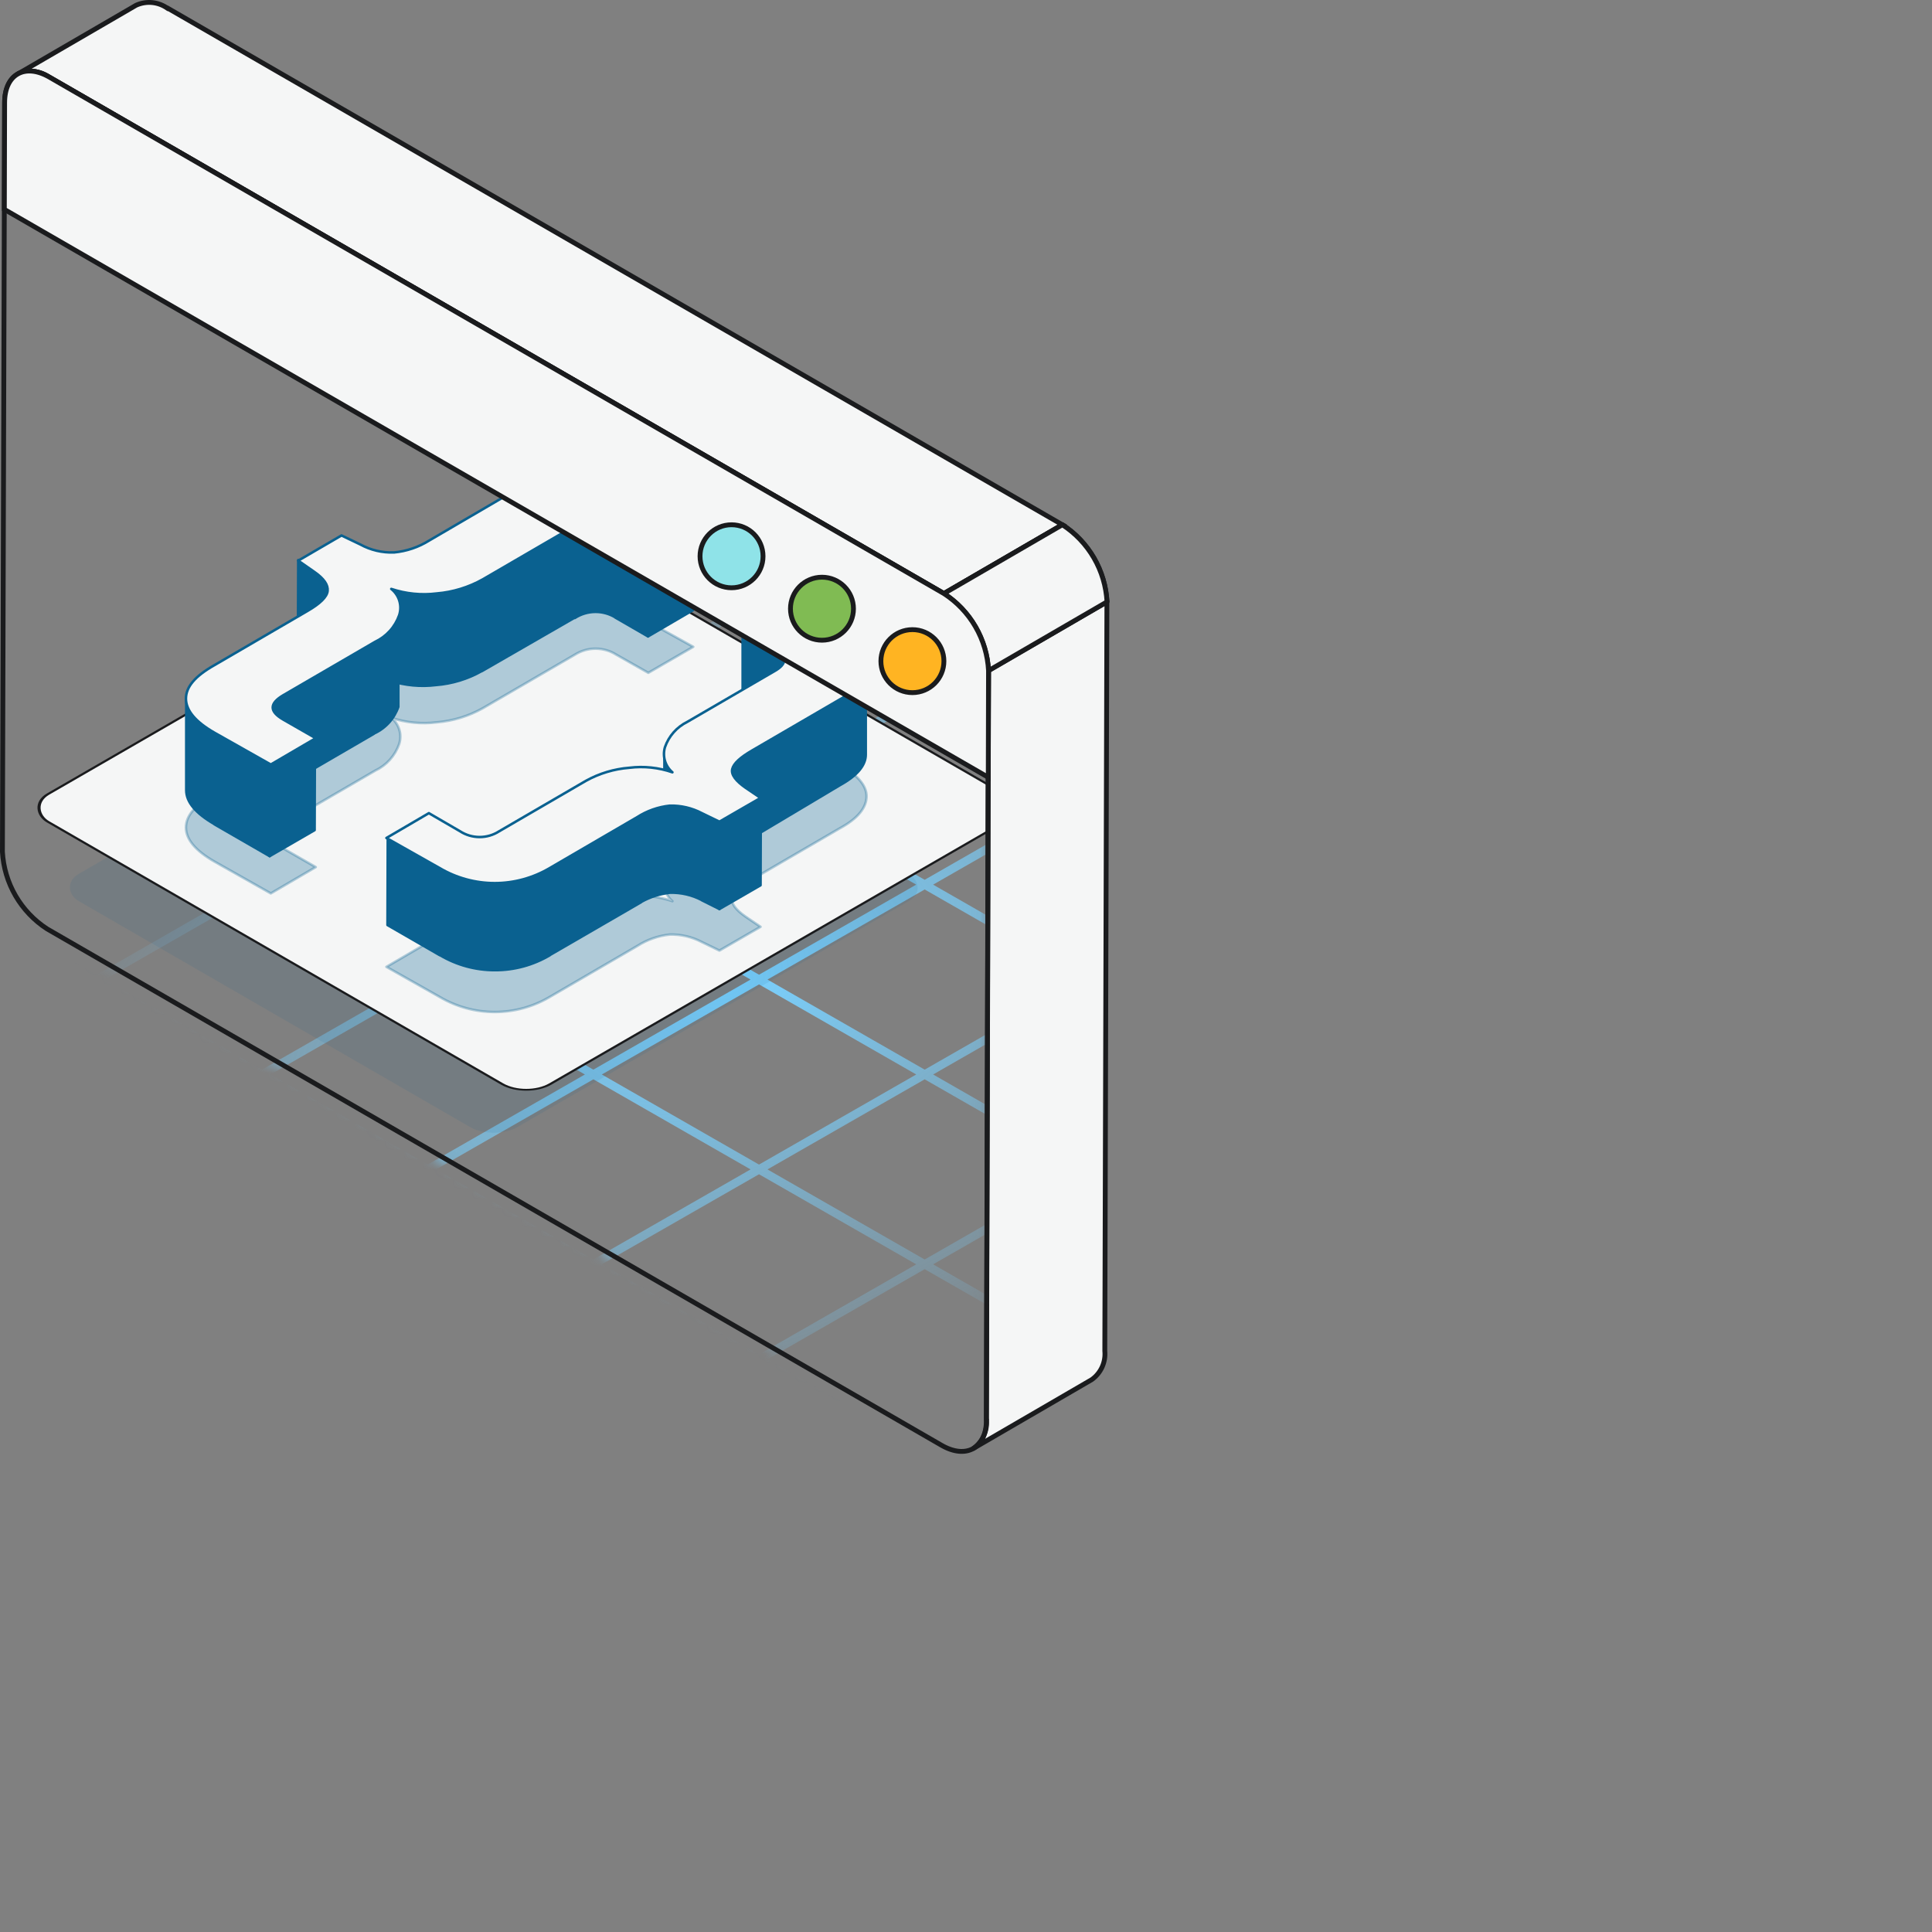 <?xml version="1.0" encoding="UTF-8" standalone="no"?>
<svg
   width="400"
   height="400"
   viewBox="0 0 400 400"
   fill="none"
   version="1.1"
   id="svg17919"
   sodipodi:docname="key-value.svg"
   inkscape:version="1.2.2 (732a01da63, 2022-12-09)"
   inkscape:export-filename="key-value.png"
   inkscape:export-xdpi="400.40472"
   inkscape:export-ydpi="400.40472"
   xmlns:inkscape="http://www.inkscape.org/namespaces/inkscape"
   xmlns:sodipodi="http://sodipodi.sourceforge.net/DTD/sodipodi-0.dtd"
   xmlns="http://www.w3.org/2000/svg"
   xmlns:svg="http://www.w3.org/2000/svg">
  <rect x="0" y="0" width="400" height="400" fill="#808080" stroke="none"/>
  <defs
     id="defs17923">
    <radialGradient
       id="paint1_radial_915_19824"
       cx="0"
       cy="0"
       r="1"
       gradientUnits="userSpaceOnUse"
       gradientTransform="matrix(-18.461,-42.993,74.472,-31.977,263.829,237.318)">
      <stop
         stop-color="#7AD1FF"
         id="stop19120" />
      <stop
         offset="1"
         stop-color="#7AD1FF"
         stop-opacity="0"
         id="stop19122" />
    </radialGradient>
    <clipPath
       clipPathUnits="userSpaceOnUse"
       id="clipPath43292">
      <g
         id="g43298"
         transform="translate(42.959,56.033)">
        <g
           id="g43296"
           transform="translate(-42.959,-56.033)">
          <rect
             width="452"
             height="304"
             fill="#ffffff"
             id="rect43294"
             x="0"
             y="0" />
        </g>
      </g>
    </clipPath>
    <mask
       maskUnits="userSpaceOnUse"
       id="mask42704">
      <g
         id="g42708"
         transform="translate(42.959,56.033)">
        <path
           d="m 240.713,141.967 c 1.847,1.197 3.383,2.815 4.484,4.721 1.101,1.905 1.734,4.044 1.849,6.242 l -0.194,70.994 c 0,4.033 -2.868,5.661 -6.378,3.63 l -95.28,-55.012 c -1.85,-1.195 -3.39,-2.812 -4.494,-4.718 -1.103,-1.905 -1.739,-4.046 -1.854,-6.246 l 0.209,-71.008 c 0,-4.033 2.853,-5.646 6.378,-3.615 z"
           fill="#ffffff"
           stroke="#000000"
           stroke-linejoin="round"
           id="path42706" />
      </g>
    </mask>
  </defs>
  <sodipodi:namedview
     id="namedview17921"
     pagecolor="#ffffff"
     bordercolor="#000000"
     borderopacity="0.25"
     inkscape:showpageshadow="2"
     inkscape:pageopacity="0.0"
     inkscape:pagecheckerboard="0"
     inkscape:deskcolor="#d1d1d1"
     showgrid="false"
     inkscape:zoom="2.015"
     inkscape:cx="177.17122"
     inkscape:cy="160.29777"
     inkscape:window-width="1920"
     inkscape:window-height="1009"
     inkscape:window-x="1912"
     inkscape:window-y="-8"
     inkscape:window-maximized="1"
     inkscape:current-layer="svg17919" />
  <mask
     id="mask0_4671_4283"
     style="mask-type:alpha"
     maskUnits="userSpaceOnUse"
     x="107"
     y="63"
     width="206"
     height="288">
    <path
       d="M117.575 172.388C114.883 174.128 112.641 176.481 111.035 179.256C109.428 182.03 108.503 185.146 108.335 188.348L108.77 343.461C108.77 349.331 112.944 351.679 118.076 348.722L303.259 241.813C305.947 240.068 308.185 237.713 309.791 234.94C311.397 232.167 312.325 229.054 312.5 225.854L312.043 70.762C312.043 64.892 307.869 62.522 302.759 65.479L117.575 172.388Z"
       fill="#F5F7FA"
       stroke="black"
       id="path17870" />
  </mask>
  <g
     id="g117862">
    <path
       fill-rule="evenodd"
       clip-rule="evenodd"
       d="m 402.683,237.378 16.104,9.297 -16.104,9.297 -16.104,-9.297 z m 0,-1 -16.108,-9.3 16.537,-9.547 -0.866,-0.5 -16.537,9.547 -16.105,-9.297 16.538,-9.547 -0.867,-0.5 -16.537,9.547 -16.105,-9.297 16.538,-9.547 -0.866,-0.5 -16.538,9.547 -16.104,-9.297 16.538,-9.547 -0.866,-0.5 -16.538,9.547 -16.104,-9.297 16.537,-9.547 -0.866,-0.5 -16.537,9.547 -16.105,-9.297 16.538,-9.547 -0.866,-0.5 -16.538,9.547 -16.108,-9.299 16.537,-9.548 -0.866,-0.5 -16.537,9.548 -16.104,-9.297 16.537,-9.547 -0.866,-0.5 -16.537,9.547 -16.538,-9.547 -0.866,0.5 16.538,9.547 -16.105,9.297 -16.537,-9.547 -0.866,0.5 16.537,9.547 -16.108,9.299 -16.538,-9.547 -0.866,0.5 16.538,9.547 -16.104,9.297 -16.538,-9.547 -0.866,0.5 16.538,9.547 -16.105,9.297 -16.537,-9.547 -0.866,0.5 16.537,9.547 -16.104,9.297 -16.538,-9.547 -0.866,0.5 16.537,9.547 -16.104,9.297 -16.537,-9.547 -0.866,0.5 16.537,9.547 -16.104,9.297 -16.538,-9.547 -0.866,0.5 16.538,9.547 -16.108,9.3 -16.538,-9.548 -0.866,0.5 16.538,9.547 -16.105,9.298 -16.537,-9.547 -0.866,0.5 16.537,9.547 -16.537,9.547 0.866,0.499 16.537,-9.546 16.104,9.296 -16.537,9.547 0.866,0.5 16.537,-9.547 16.108,9.3 -16.537,9.547 0.866,0.5 16.537,-9.547 16.105,9.297 -16.537,9.547 0.866,0.5 16.537,-9.547 16.104,9.297 -16.537,9.547 0.866,0.5 16.537,-9.547 16.105,9.297 -16.538,9.547 0.866,0.5 16.538,-9.547 16.104,9.297 -16.537,9.547 0.866,0.5 16.537,-9.547 16.105,9.297 -16.537,9.547 0.866,0.5 16.537,-9.547 16.108,9.299 -16.537,9.547 0.866,0.5 16.537,-9.547 16.105,9.297 -16.538,9.547 0.866,0.5 16.538,-9.547 16.537,9.547 0.866,-0.5 -16.537,-9.547 16.104,-9.297 16.538,9.547 0.866,-0.5 -16.538,-9.547 16.108,-9.299 16.538,9.547 0.866,-0.5 -16.538,-9.547 16.105,-9.297 16.537,9.547 0.866,-0.5 -16.537,-9.547 16.104,-9.297 16.538,9.547 0.866,-0.5 -16.538,-9.547 16.105,-9.297 16.537,9.547 0.866,-0.5 -16.537,-9.547 16.104,-9.297 16.538,9.547 0.866,-0.5 -16.538,-9.547 16.105,-9.297 16.537,9.547 0.866,-0.5 -16.537,-9.547 16.108,-9.299 16.537,9.547 0.866,-0.5 -16.537,-9.547 16.104,-9.297 16.537,9.546 0.867,-0.499 -16.538,-9.547 16.538,-9.547 -0.866,-0.5 -16.538,9.547 -16.104,-9.297 16.538,-9.547 -0.866,-0.5 z m -287.647,10.297 16.104,9.296 16.105,-9.297 -16.104,-9.297 z m 16.971,-9.798 16.104,9.297 16.108,-9.299 -16.104,-9.297 z m 16.974,-9.799 16.104,9.297 16.104,-9.297 -16.104,-9.297 z m 16.97,-9.797 16.104,9.297 16.104,-9.297 -16.103,-9.297 z m 16.971,-9.797 16.103,9.297 16.105,-9.297 -16.104,-9.297 z m 16.97,-9.797 16.104,9.297 16.105,-9.297 -16.104,-9.297 z m 16.971,-9.797 16.104,9.297 16.104,-9.297 -16.104,-9.297 z m 16.97,-9.797 16.104,9.297 16.108,-9.299 -16.104,-9.297 z m 16.974,-9.799 16.104,9.297 16.105,-9.297 -16.104,-9.297 z m 16.97,9.797 16.105,-9.297 16.108,9.299 -16.104,9.297 z m -16.974,9.799 16.108,-9.299 16.109,9.299 -16.108,9.299 z m -16.97,9.797 16.104,-9.297 16.109,9.299 -16.105,9.297 z m -16.971,9.797 16.105,-9.297 16.108,9.299 -16.104,9.297 z m -16.97,9.797 16.104,-9.297 16.109,9.299 L 216,226.58 Z m -16.971,9.797 16.104,-9.297 16.109,9.299 -16.104,9.297 z m -16.97,9.797 16.104,-9.297 16.109,9.299 -16.105,9.297 z m -16.974,9.799 16.108,-9.299 16.108,9.299 -16.108,9.3 z m -16.971,9.797 16.105,-9.297 16.108,9.3 -16.105,9.297 z m 16.974,9.8 16.105,9.297 16.105,-9.297 -16.105,-9.297 z m 16.971,-9.797 16.105,9.297 16.108,-9.299 -16.105,-9.298 z m 16.974,-9.8 16.105,9.298 16.104,-9.298 -16.104,-9.297 z m 16.971,-9.797 16.104,9.297 16.104,-9.296 L 216,227.58 Z m 16.97,-9.797 16.104,9.298 16.105,-9.298 -16.104,-9.297 z m 16.971,-9.797 16.104,9.297 16.105,-9.297 -16.105,-9.297 z m 16.97,-9.797 16.105,9.297 16.104,-9.297 -16.104,-9.297 z m 16.971,-9.797 16.104,9.297 16.108,-9.299 -16.104,-9.297 z m 16.974,-9.799 16.104,9.297 16.105,-9.297 -16.105,-9.297 z m 16.97,9.797 16.105,-9.297 16.104,9.297 -16.104,9.297 z m -16.974,9.799 16.108,-9.299 16.105,9.297 -16.109,9.299 z m -16.97,9.797 16.104,-9.297 16.104,9.297 -16.104,9.297 z m -16.971,9.797 16.105,-9.297 16.104,9.297 -16.104,9.297 z m -16.97,9.798 16.104,-9.298 16.105,9.297 -16.105,9.298 z m -16.971,9.796 16.104,-9.296 16.105,9.296 -16.104,9.297 z m -16.97,9.798 16.104,-9.298 16.105,9.297 -16.105,9.298 z m -16.974,9.799 16.108,-9.299 16.104,9.296 -16.108,9.3 z m -16.971,9.797 16.105,-9.297 16.104,9.297 -16.105,9.297 z m 16.97,9.797 16.105,9.297 16.104,-9.297 -16.104,-9.297 z m 16.971,-9.797 16.104,9.297 16.108,-9.299 L 216,266.768 Z m 16.974,-9.8 16.104,9.298 16.105,-9.298 -16.104,-9.297 z m 16.971,-9.797 16.104,9.297 16.104,-9.296 -16.104,-9.298 z m 16.97,-9.797 16.104,9.298 16.105,-9.298 -16.104,-9.297 z m 16.971,-9.797 16.104,9.297 16.105,-9.297 -16.105,-9.297 z m 16.97,-9.797 16.105,9.297 16.104,-9.297 -16.105,-9.297 z m 16.97,-9.797 16.105,9.297 16.108,-9.299 -16.104,-9.297 z m 16.975,-9.799 16.104,9.297 16.104,-9.297 -16.104,-9.297 z m 16.97,9.797 16.104,-9.297 16.105,9.297 -16.104,9.297 z m -16.974,9.799 16.108,-9.299 16.105,9.297 -16.108,9.299 z m -16.97,9.797 16.104,-9.297 16.105,9.297 -16.105,9.297 z m -16.971,9.797 16.105,-9.297 16.104,9.297 -16.104,9.297 z m -16.971,9.798 16.105,-9.298 16.105,9.297 -16.105,9.298 z m -16.97,9.796 16.104,-9.296 16.105,9.297 -16.104,9.297 z m -16.97,9.798 16.104,-9.298 16.105,9.298 -16.105,9.297 z m -16.975,9.799 16.108,-9.299 16.105,9.297 -16.108,9.299 z m -16.97,9.797 16.104,-9.297 16.105,9.297 -16.105,9.297 z m 16.971,9.797 16.104,9.297 16.105,-9.297 -16.105,-9.297 z m 16.97,-9.797 16.105,9.297 16.108,-9.299 -16.105,-9.297 z m 16.974,-9.799 16.105,9.297 16.104,-9.297 -16.104,-9.297 z m 16.971,-9.797 16.104,9.297 16.104,-9.297 -16.104,-9.297 z m 16.97,-9.797 16.104,9.297 16.105,-9.297 -16.104,-9.298 z m 16.971,-9.798 16.104,9.298 16.105,-9.298 -16.105,-9.297 z m 16.97,-9.797 16.105,9.298 16.104,-9.298 -16.104,-9.297 z m 16.971,-9.797 16.104,9.298 16.108,-9.3 -16.104,-9.297 z m 16.974,-9.799 16.104,9.297 16.105,-9.297 -16.105,-9.297 z m 16.97,9.797 16.105,-9.297 16.108,9.3 -16.104,9.297 z m -16.974,9.799 16.108,-9.299 16.109,9.3 -16.109,9.299 z m -16.97,9.797 16.104,-9.297 16.108,9.3 -16.104,9.297 z m -16.971,9.798 16.105,-9.298 16.108,9.3 -16.104,9.297 z m -16.971,9.797 16.105,-9.297 16.109,9.299 -16.105,9.297 z m -16.97,9.797 16.104,-9.297 16.109,9.299 -16.104,9.297 z m -16.97,9.797 16.104,-9.297 16.109,9.299 -16.105,9.297 z m -16.974,9.799 16.108,-9.299 16.108,9.299 -16.108,9.299 z m -16.971,9.797 16.105,-9.297 16.108,9.299 -16.105,9.297 z m 16.974,9.799 16.105,9.297 16.104,-9.297 -16.104,-9.297 z m 16.971,-9.797 16.104,9.297 16.108,-9.299 -16.104,-9.297 z m 16.974,-9.799 16.104,9.297 16.105,-9.297 -16.104,-9.297 z m 16.971,-9.797 16.104,9.297 16.104,-9.297 -16.104,-9.297 z m 16.97,-9.797 16.104,9.297 16.105,-9.297 -16.104,-9.297 z m 16.971,-9.797 16.104,9.297 16.104,-9.297 -16.104,-9.297 z m 16.97,-9.797 16.104,9.297 16.105,-9.297 -16.104,-9.297 z m 16.971,-9.797 16.104,9.297 16.108,-9.299 -16.104,-9.297 z"
       fill="url(#paint1_radial_915_19824)"
       id="path18863"
       style="fill:url(#paint1_radial_915_19824)"
       transform="matrix(2.021,0,0,2.006,-382.28,-272.368)"
       mask="url(#mask42704)"
       clip-path="url(#clipPath43292)" />
    <g
       id="g95886"
       transform="translate(-4.467,-9.429)">
      <rect
         opacity="0.1"
         width="104.855"
         height="104.855"
         rx="5.639"
         transform="matrix(-0.866,0.5,0.866,0.5,0,0)"
         fill="#0a6190"
         id="rect30700"
         x="79.144"
         y="202.348"
         style="stroke-width:0.513" />
      <g
         id="g95862">
        <rect
           width="120.067"
           height="120.067"
           rx="5.756"
           transform="matrix(-0.866,0.5,0.866,0.5,0,0)"
           fill="#f5f6f6"
           stroke="#1a1b1d"
           stroke-linejoin="round"
           id="rect30702"
           x="51.19"
           y="182.156"
           style="stroke-width:0.523" />
        <path
           opacity="0.3"
           d="m 148,143.346 -9.309,5.386 -6.616,-3.748 c -1.286,-0.818 -2.778,-1.252 -4.303,-1.252 -1.524,0 -3.016,0.434 -4.303,1.252 l -19.028,11.066 c -2.934,1.65 -6.189,2.649 -9.543,2.927 -3.172,0.397 -6.393,0.076 -9.426,-0.938 0.796,0.632 1.38,1.491 1.674,2.464 0.293,0.973 0.28,2.015 -0.035,2.981 -0.423,1.202 -1.08,2.306 -1.935,3.25 -0.854,0.945 -1.888,1.712 -3.042,2.253 l -19.028,11.066 c -2.869,1.698 -2.928,3.336 0,5.034 l 6.733,3.863 -9.309,5.446 -11.71,-6.615 c -3.864,-2.225 -5.855,-4.568 -5.855,-7.027 0,-2.459 1.932,-4.682 5.855,-6.907 l 19.204,-11.184 c 2.752,-1.581 4.157,-2.987 4.274,-4.216 0.117,-1.23 -0.703,-2.516 -2.81,-3.98 l -3.279,-2.284 8.958,-5.211 3.922,1.875 c 2.132,1.165 4.54,1.73 6.967,1.638 2.578,-0.245 5.063,-1.087 7.26,-2.459 l 19.145,-11.183 c 3.541,-2.125 7.581,-3.276 11.71,-3.336 4.265,0.013 8.449,1.164 12.119,3.336 z"
           fill="#0a6190"
           stroke="#0a6190"
           stroke-linejoin="round"
           id="path30704"
           style="stroke-width:0.523" />
        <path
           d="m 148.001,116.661 -0.059,19.087 -9.309,5.445 0.059,-19.086 z"
           fill="#0a6190"
           stroke="#0a6190"
           stroke-linejoin="round"
           id="path30706"
           style="stroke-width:0.523" />
        <path
           fill-rule="evenodd"
           clip-rule="evenodd"
           d="m 69.49,127.668 v -0.001 l -3.279,-2.283 -0.059,19.145 3.279,2.225 5.22e-4,-0.166 0.058,0.166 c 1.874,1.288 2.869,2.518 2.869,3.63 V 131.299 c 0,-1.288 -0.995,-2.343 -2.869,-3.631 z"
           fill="#0a6190"
           id="path30708"
           style="stroke-width:0.523" />
        <path
           d="m 69.49,127.667 0.262,0.001 c 5.22e-4,-0.086 -0.041,-0.166 -0.112,-0.216 z m 0,0.001 -0.262,-0.001 c 0,0.09 0.046,0.174 0.122,0.222 z m -3.279,-2.284 0.15,-0.215 c -0.08,-0.056 -0.184,-0.062 -0.271,-0.017 -0.086,0.044 -0.14,0.134 -0.141,0.231 z m -0.059,19.145 -0.262,-5.2e-4 c 0,0.087 0.043,0.168 0.115,0.217 z m 3.279,2.225 -0.147,0.217 c 0.08,0.054 0.183,0.06 0.269,0.015 0.085,-0.045 0.139,-0.133 0.139,-0.23 z m 5.22e-4,-0.166 0.247,-0.086 c -0.042,-0.12 -0.165,-0.193 -0.29,-0.172 -0.126,0.021 -0.218,0.13 -0.218,0.257 z m 0.058,0.166 -0.247,0.086 c 0.018,0.052 0.053,0.097 0.099,0.129 z m 2.607,3.63 c 0,0.144 0.117,0.262 0.262,0.262 0.144,0 0.262,-0.117 0.262,-0.262 z m -2.607,-22.715 0.148,-0.216 c -0.002,-0.002 -0.005,-0.003 -0.009,-0.005 z m -0.262,-0.001 v 5.2e-4 l 0.523,10e-4 v -5.2e-4 z m -3.167,-2.068 3.279,2.283 0.299,-0.429 -3.279,-2.283 z m 0.353,18.931 0.059,-19.145 -0.523,-10e-4 -0.059,19.145 z m 3.164,2.008 -3.279,-2.225 -0.294,0.433 3.279,2.225 z m -0.408,0.049 -5.23e-4,0.166 0.523,0.001 5.33e-4,-0.166 z m 0.567,0.08 -0.058,-0.166 -0.494,0.173 0.058,0.166 z m 2.884,3.717 c 0,-0.636 -0.284,-1.278 -0.789,-1.912 -0.505,-0.635 -1.245,-1.282 -2.194,-1.934 l -0.296,0.431 c 0.925,0.636 1.619,1.248 2.08,1.828 0.462,0.581 0.675,1.11 0.675,1.586 z m -0.523,-19.085 v 19.085 h 0.523 v -19.085 z m -2.755,-3.415 c 1.882,1.293 2.755,2.278 2.755,3.415 h 0.523 c 0,-1.439 -1.117,-2.564 -2.982,-3.846 z m 0.009,0.005 v 0 l 0.279,-0.443 v 0 z"
           fill="#0a6190"
           id="path30710"
           style="stroke-width:0.523" />
        <path
           d="m 131.842,137.239 c -1.227,-0.737 -2.633,-1.126 -4.069,-1.126 -1.527,0 -3.022,0.441 -4.303,1.272 v -0.09 l -19.263,11.098 v -0.026 c -2.912,1.646 -6.149,2.634 -9.484,2.894 -3.169,0.387 -6.384,0.088 -9.426,-0.877 V 131.238 c 3.032,1.014 6.253,1.335 9.426,0.938 3.354,-0.278 6.609,-1.277 9.543,-2.927 v 0.058 l 19.84,-11.629 v 0.258 c 1.131,-0.582 2.388,-0.887 3.667,-0.887 1.455,0 2.881,0.396 4.127,1.144 v -0.009 l 6.792,3.923 -0.059,19.086 -6.792,-3.923 z"
           fill="#0a6190"
           stroke="#0a6190"
           stroke-linejoin="round"
           id="path30712"
           style="stroke-width:0.523" />
        <path
           fill-rule="evenodd"
           clip-rule="evenodd"
           d="m 86.935,136.685 v 19.085 c -0.417,1.204 -1.073,2.313 -1.929,3.259 -0.855,0.946 -1.892,1.708 -3.048,2.244 l -0.058,0.032 -5.22e-4,0.027 -19.028,11.065 v -0.058 c -1.404,0.878 -2.165,1.698 -2.165,2.518 V 155.769 c 0,-0.82 0.761,-1.638 2.166,-2.516 l 0.058,0.035 v -0.036 l 18.998,-10.99 0.03,-0.075 c 1.153,-0.541 2.187,-1.308 3.042,-2.253 0.854,-0.945 1.512,-2.049 1.935,-3.25 z"
           fill="#0a6190"
           id="path30714"
           style="stroke-width:0.523" />
        <path
           d="m 86.935,155.77 0.247,0.085 c 0.01,-0.028 0.015,-0.057 0.015,-0.085 z m 0,-19.085 h 0.262 c 0,-0.128 -0.092,-0.236 -0.218,-0.258 -0.126,-0.021 -0.249,0.051 -0.291,0.171 z m -1.929,22.344 0.194,0.175 z m -3.048,2.244 -0.11,-0.238 c -0.005,0.002 -0.012,0.005 -0.017,0.009 z m -0.058,0.032 -0.128,-0.229 c -0.083,0.046 -0.134,0.133 -0.134,0.228 z m -5.22e-4,0.027 0.132,0.226 c 0.08,-0.047 0.13,-0.132 0.13,-0.225 z m -19.028,11.065 -0.262,-0.001 c 0,0.094 0.05,0.181 0.131,0.228 0.081,0.047 0.182,0.047 0.262,-5.3e-4 z m 0,-0.058 0.262,5.2e-4 c 5.23e-4,-0.095 -0.051,-0.183 -0.134,-0.229 -0.083,-0.047 -0.185,-0.044 -0.266,0.007 z m -2.427,2.518 c 0,0.144 0.117,0.262 0.262,0.262 0.144,0 0.262,-0.117 0.262,-0.262 z m 2.428,-21.604 0.137,-0.223 c -0.085,-0.051 -0.191,-0.051 -0.275,0.001 z m 0.058,0.035 -0.137,0.223 c 0.081,0.049 0.182,0.051 0.264,0.004 0.082,-0.046 0.133,-0.133 0.134,-0.228 z m 0,-0.036 -0.131,-0.227 c -0.081,0.047 -0.13,0.132 -0.131,0.226 z m 18.998,-10.99 0.131,0.227 c 0.051,-0.029 0.091,-0.075 0.112,-0.13 z m 0.03,-0.075 -0.111,-0.236 c -0.06,0.028 -0.108,0.079 -0.132,0.141 z m 3.042,-2.253 0.194,0.175 v 0 z m 2.197,15.835 V 136.685 h -0.523 v 19.085 z m -1.996,3.434 c 0.879,-0.972 1.553,-2.111 1.982,-3.349 l -0.494,-0.171 c -0.406,1.172 -1.043,2.249 -1.875,3.169 z m -3.133,2.306 c 1.188,-0.551 2.254,-1.335 3.133,-2.306 L 84.813,158.853 c -0.831,0.919 -1.84,1.661 -2.965,2.182 z m -0.041,0.023 0.058,-0.032 -0.255,-0.457 -0.058,0.032 z m 0.134,-0.2 5.23e-4,-0.027 -0.523,-0.001 -5.22e-4,0.027 z M 63.003,172.623 82.032,161.558 81.768,161.106 62.741,172.171 Z m -0.393,-0.285 v 0.058 l 0.523,0.002 V 172.34 Z m 0.123,-0.221 c -0.712,0.445 -1.278,0.885 -1.667,1.33 -0.39,0.445 -0.621,0.914 -0.621,1.41 h 0.523 c 0,-0.324 0.15,-0.675 0.491,-1.065 0.342,-0.39 0.859,-0.799 1.551,-1.232 z m -1.765,2.74 V 155.769 h -0.523 v 19.088 z m 0,-19.088 c 0,-0.324 0.15,-0.674 0.491,-1.063 0.342,-0.39 0.859,-0.798 1.552,-1.231 l -0.277,-0.444 c -0.713,0.445 -1.278,0.885 -1.668,1.329 -0.39,0.444 -0.621,0.913 -0.621,1.409 z m 1.768,-2.292 0.058,0.035 0.273,-0.447 -0.057,-0.035 z m -0.067,-0.226 v 0.036 l 0.523,0.001 v -0.036 z m 19.128,-11.215 -18.997,10.99 0.262,0.453 18.998,-10.99 z m -0.083,0.056 -0.029,0.075 0.487,0.192 0.03,-0.075 z m 3.091,-2.332 c -0.831,0.919 -1.837,1.664 -2.959,2.191 l 0.222,0.474 c 1.185,-0.556 2.247,-1.344 3.125,-2.314 z m 1.883,-3.162 c -0.411,1.169 -1.052,2.243 -1.883,3.162 l 0.388,0.351 c 0.877,-0.97 1.553,-2.104 1.988,-3.339 z"
           fill="#0a6190"
           id="path30716"
           style="stroke-width:0.523" />
        <path
           d="m 69.665,162.21 -0.059,19.087 -9.309,5.386 0.059,-19.086 z"
           fill="#0a6190"
           stroke="#0a6190"
           stroke-linejoin="round"
           id="path30718"
           style="stroke-width:0.523" />
        <path
           fill-rule="evenodd"
           clip-rule="evenodd"
           d="m 48.881,160.982 v -0.001 c -3.864,-2.225 -5.737,-4.567 -5.855,-7.027 v 19.088 c 0,2.447 1.971,4.776 5.796,6.99 v 0.036 l 11.475,6.616 0.059,-19.087 z"
           fill="#0a6190"
           id="path30720"
           style="stroke-width:0.523" />
        <path
           d="m 48.881,160.981 h 0.262 c 0,-0.093 -0.05,-0.18 -0.131,-0.227 z m 0,0.001 h -0.262 c 0,0.094 0.05,0.18 0.131,0.227 z m -5.855,-7.028 0.261,-0.013 c -0.006,-0.142 -0.125,-0.252 -0.267,-0.249 -0.142,0.003 -0.255,0.12 -0.255,0.262 z m 5.796,26.078 0.262,10e-4 c 5.22e-4,-0.094 -0.05,-0.181 -0.13,-0.227 z m 0,0.036 -0.262,-10e-4 c -5.33e-4,0.094 0.05,0.181 0.131,0.228 z m 11.475,6.616 -0.131,0.227 c 0.081,0.047 0.181,0.047 0.261,0 0.081,-0.047 0.131,-0.133 0.131,-0.226 z m 0.059,-19.087 0.262,0.001 c 0,-0.094 -0.05,-0.181 -0.131,-0.228 z m -11.737,-6.616 v 10e-4 h 0.523 v -10e-4 z m -5.854,-7.014 c 0.123,2.597 2.099,5.003 5.985,7.241 l 0.261,-0.454 c -3.842,-2.212 -5.613,-4.491 -5.724,-6.813 z m 0.523,19.075 V 153.954 h -0.523 v 19.088 z m 5.666,6.764 c -3.813,-2.208 -5.666,-4.47 -5.666,-6.764 h -0.523 c 0,2.598 2.089,4.995 5.927,7.216 z m 0.13,0.263 v -0.036 l -0.523,-0.001 v 0.036 z m 11.344,6.388 -11.475,-6.615 -0.262,0.453 11.475,6.616 z m -0.334,-18.86 -0.059,19.086 0.523,0.001 0.059,-19.086 z m -11.344,-6.388 11.475,6.616 0.262,-0.454 -11.475,-6.615 z"
           fill="#0a6190"
           id="path30722"
           style="stroke-width:0.523" />
        <path
           d="m 148,116.662 -9.308,5.386 -6.616,-3.748 c -1.287,-0.818 -2.779,-1.252 -4.303,-1.252 -1.524,0 -3.017,0.434 -4.303,1.252 l -19.028,11.066 c -2.934,1.65 -6.188,2.649 -9.543,2.928 -3.173,0.397 -6.394,0.076 -9.426,-0.938 0.796,0.632 1.381,1.491 1.674,2.464 0.293,0.974 0.28,2.016 -0.035,2.982 -0.423,1.201 -1.08,2.305 -1.935,3.25 -0.854,0.945 -1.888,1.711 -3.042,2.253 l -19.028,11.066 c -2.869,1.698 -2.928,3.337 0,5.035 l 6.733,3.862 -9.309,5.446 -11.709,-6.615 c -3.864,-2.225 -5.855,-4.567 -5.855,-7.027 0,-2.459 1.932,-4.682 5.855,-6.907 l 19.203,-11.183 c 2.752,-1.581 4.157,-2.987 4.274,-4.217 0.117,-1.23 -0.703,-2.516 -2.81,-3.979 l -3.279,-2.284 8.958,-5.211 3.922,1.875 c 2.132,1.165 4.54,1.73 6.967,1.638 2.578,-0.245 5.063,-1.087 7.259,-2.458 l 19.145,-11.183 c 3.54,-2.125 7.58,-3.276 11.709,-3.336 4.265,0.013 8.449,1.164 12.119,3.336 z"
           fill="#f5f6f6"
           stroke="#0a6190"
           stroke-linejoin="round"
           id="path30724"
           style="stroke-width:0.523" />
        <path
           opacity="0.3"
           d="m 178.351,167.753 c 3.594,2.101 5.529,4.259 5.529,6.525 0,2.267 -1.659,4.535 -5.529,6.636 l -18.134,10.558 c -2.488,1.438 -3.87,2.71 -4.147,3.871 -0.276,1.161 0.774,2.489 2.764,3.871 l 3.096,2.1 -8.514,4.919 -3.649,-1.769 c -2.043,-1.075 -4.328,-1.607 -6.635,-1.547 -2.403,0.257 -4.712,1.07 -6.745,2.376 l -18.135,10.561 c -3.443,2.028 -7.366,3.097 -11.362,3.097 -3.996,0 -7.919,-1.069 -11.362,-3.097 l -11.058,-6.247 8.791,-5.143 6.468,3.761 c 1.204,0.774 2.605,1.185 4.036,1.185 1.431,0 2.833,-0.411 4.037,-1.185 l 17.969,-10.45 c 2.775,-1.539 5.848,-2.462 9.011,-2.708 3,-0.369 6.046,-0.048 8.902,0.939 -0.733,-0.624 -1.269,-1.448 -1.545,-2.37 -0.275,-0.922 -0.276,-1.904 -0.003,-2.827 0.797,-2.293 2.466,-4.181 4.644,-5.253 l 17.969,-10.451 c 2.765,-1.548 2.765,-3.095 0,-4.643 l -6.524,-3.761 8.846,-5.086 z"
           fill="#0a6190"
           stroke="#0a6190"
           stroke-linejoin="round"
           id="path30726"
           style="stroke-width:0.523" />
        <path
           fill-rule="evenodd"
           clip-rule="evenodd"
           d="m 165.192,143.771 -0.055,17.923 -6.524,-3.705 -0.39,-0.21 v -17.658 l 0.445,-0.156 6.524,3.705 v -0.11 c 1.272,0.885 1.936,1.604 1.936,2.379 v 18.023 c 0,-0.774 -0.664,-1.494 -1.936,-2.268 z"
           fill="#0a6190"
           id="path30728"
           style="stroke-width:0.523" />
        <path
           d="m 165.192,143.771 h 0.262 c 0,-0.144 -0.117,-0.262 -0.261,-0.262 -0.144,-5.4e-4 -0.262,0.116 -0.262,0.261 z m -0.055,17.923 -0.129,0.228 c 0.081,0.045 0.18,0.045 0.26,-0.001 0.081,-0.047 0.13,-0.132 0.13,-0.226 z m -6.524,-3.705 0.129,-0.228 -0.005,-0.002 z m -0.39,-0.21 h -0.262 c 0,0.096 0.053,0.185 0.138,0.23 z m 0,-17.658 -0.086,-0.247 c -0.105,0.037 -0.175,0.136 -0.175,0.247 z m 0.445,-0.156 0.129,-0.227 c -0.065,-0.038 -0.144,-0.044 -0.216,-0.019 z m 6.524,3.705 -0.129,0.228 c 0.081,0.045 0.18,0.045 0.261,-10e-4 0.081,-0.047 0.13,-0.133 0.13,-0.226 z m 0,-0.11 0.15,-0.215 c -0.08,-0.056 -0.184,-0.062 -0.271,-0.017 -0.086,0.045 -0.141,0.134 -0.141,0.232 z m 1.674,20.402 c 0,0.144 0.117,0.262 0.262,0.262 0.144,0 0.262,-0.117 0.262,-0.262 z m -1.674,-2.268 h -0.262 c 0,0.091 0.048,0.176 0.126,0.223 z m -0.262,-17.923 -0.055,17.923 0.523,0.001 0.055,-17.923 z m 0.336,17.696 -6.524,-3.705 -0.258,0.455 6.524,3.705 z m -6.529,-3.707 -0.39,-0.21 -0.248,0.46 0.389,0.21 z m -0.252,0.02 v -17.658 h -0.523 v 17.658 z m -0.175,-17.411 0.445,-0.156 -0.173,-0.493 -0.445,0.156 z m 0.229,-0.176 6.524,3.705 0.258,-0.455 -6.524,-3.704 z m 6.915,3.477 v -0.11 h -0.523 v 0.11 z m -0.411,0.105 c 0.629,0.437 1.091,0.823 1.394,1.184 0.301,0.358 0.43,0.674 0.43,0.98 h 0.523 c 0,-0.469 -0.203,-0.899 -0.552,-1.316 -0.347,-0.414 -0.853,-0.83 -1.496,-1.277 z m 1.823,2.164 v 18.023 h 0.523 v -18.023 z m 0.523,18.023 c 0,-0.469 -0.203,-0.9 -0.555,-1.305 -0.35,-0.403 -0.86,-0.793 -1.506,-1.186 l -0.272,0.447 c 0.625,0.38 1.084,0.738 1.383,1.082 0.297,0.342 0.427,0.657 0.427,0.962 z m -1.936,-2.268 v -17.922 h -0.523 v 17.922 z"
           fill="#0a6190"
           id="path30730"
           style="stroke-width:0.523" />
        <path
           d="m 183.714,147.817 v 17.858 c 0,2.179 -1.717,4.305 -5.363,6.323 l -18.08,10.784 v 0.032 c -2.488,1.437 -3.87,2.708 -4.147,3.869 V 168.661 c 0.276,-1.161 1.659,-2.434 4.147,-3.871 l 17.914,-10.726 c 3.76,-1.88 5.529,-4.036 5.529,-6.247 z"
           fill="#0a6190"
           stroke="#0a6190"
           stroke-linejoin="round"
           id="path30732"
           style="stroke-width:0.523" />
        <path
           d="m 142.026,183.479 v -17.804 c -0.008,0.714 0.142,1.421 0.438,2.07 0.296,0.65 0.732,1.228 1.276,1.69 v 18.023 c -0.561,-0.496 -1.006,-1.11 -1.303,-1.798 -0.296,-0.688 -0.436,-1.433 -0.411,-2.181 z"
           fill="#0a6190"
           stroke="#0a6190"
           stroke-linejoin="round"
           id="path30734"
           style="stroke-width:0.523" />
        <path
           d="m 161.985,174.687 -0.055,18.025 -8.515,4.921 0.055,-18.025 z"
           fill="#0a6190"
           stroke="#0a6190"
           stroke-linejoin="round"
           id="path30736"
           style="stroke-width:0.523" />
        <path
           d="m 149.822,177.783 c -2.043,-1.075 -4.328,-1.608 -6.635,-1.548 -2.089,0.223 -4.108,0.867 -5.936,1.89 v -0.076 l -18.943,11.124 c -3.446,2.045 -7.383,3.116 -11.39,3.097 -3.988,0.009 -7.905,-1.062 -11.334,-3.097 l -10.837,-6.248 -0.055,18.025 10.836,6.247 5.22e-4,-0.035 0.055,0.034 c 3.43,2.035 7.346,3.105 11.334,3.097 4.007,0.019 7.943,-1.052 11.389,-3.097 v -0.031 l 18.08,-10.473 0.864,-0.509 v -0.032 c 1.828,-1.023 3.847,-1.669 5.936,-1.893 2.287,-0.06 4.552,0.465 6.58,1.521 l -5.2e-4,0.028 3.649,1.825 0.056,-18.024 z"
           fill="#0a6190"
           stroke="#0a6190"
           stroke-linejoin="round"
           id="path30738"
           style="stroke-width:0.523" />
        <path
           d="m 178.35,141.07 c 3.594,2.101 5.529,4.258 5.529,6.525 0,2.267 -1.659,4.535 -5.529,6.636 l -18.134,10.558 c -2.488,1.437 -3.87,2.71 -4.147,3.871 -0.276,1.161 0.774,2.489 2.764,3.871 l 3.096,2.1 -8.514,4.919 -3.649,-1.769 c -2.043,-1.075 -4.328,-1.607 -6.635,-1.547 -2.403,0.257 -4.712,1.069 -6.745,2.376 l -18.135,10.562 c -3.443,2.027 -7.366,3.097 -11.361,3.097 -3.996,0 -7.919,-1.069 -11.363,-3.097 l -11.058,-6.247 8.791,-5.143 6.468,3.761 c 1.204,0.774 2.605,1.185 4.036,1.185 1.431,0 2.833,-0.411 4.036,-1.185 l 17.969,-10.451 c 2.775,-1.539 5.848,-2.462 9.012,-2.708 3,-0.368 6.045,-0.048 8.902,0.94 -0.733,-0.624 -1.269,-1.448 -1.544,-2.37 -0.275,-0.922 -0.276,-1.904 -0.004,-2.827 0.797,-2.293 2.466,-4.181 4.644,-5.253 l 17.969,-10.451 c 2.764,-1.548 2.764,-3.095 0,-4.643 l -6.524,-3.761 8.846,-5.086 z"
           fill="#f5f6f6"
           stroke="#0a6190"
           stroke-linejoin="round"
           id="path30740"
           style="stroke-width:0.523" />
      </g>
    </g>
    <path
       fill-rule="evenodd"
       clip-rule="evenodd"
       d="m 229.171,124.606 -24.526,14.242 -0.434,155.113 0.059,-0.023 -0.038,0.022 c 0.106,1.136 -0.086,2.279 -0.559,3.317 -0.473,1.037 -1.21,1.933 -2.137,2.597 l 24.504,-14.242 c 0.931,-0.666 1.67,-1.565 2.143,-2.607 0.473,-1.041 0.664,-2.189 0.553,-3.327 h 5e-4 z"
       fill="#f5f6f6"
       id="path17860" />
    <path
       d="m 204.645,138.848 -0.251,-0.433 c -0.153,0.089 -0.248,0.253 -0.249,0.431 z m 24.526,-14.242 0.5,0.001 c 5e-4,-0.179 -0.095,-0.344 -0.25,-0.434 -0.155,-0.09 -0.346,-0.089 -0.501,0.001 z m -24.96,169.355 -0.5,-0.002 c -0.001,0.166 0.08,0.321 0.217,0.414 0.136,0.094 0.309,0.114 0.464,0.054 z m 0.059,-0.023 0.251,0.432 c 0.226,-0.131 0.312,-0.414 0.199,-0.649 -0.113,-0.235 -0.388,-0.344 -0.631,-0.249 z m -0.038,0.022 -0.252,-0.432 c -0.168,0.098 -0.264,0.285 -0.246,0.479 z m -0.559,3.317 -0.455,-0.208 v 0 z m -2.137,2.597 -0.292,-0.406 c -0.217,0.155 -0.273,0.453 -0.128,0.678 0.145,0.224 0.44,0.294 0.671,0.16 z m 24.504,-14.242 0.251,0.433 c 0.014,-0.008 0.027,-0.017 0.04,-0.026 z m 2.143,-2.607 0.455,0.207 z m 0.553,-3.327 -0.302,-0.399 c -0.139,0.105 -0.213,0.274 -0.196,0.447 z m 5e-4,0 0.302,0.398 c 0.125,-0.094 0.198,-0.241 0.198,-0.397 z m -23.84,-140.418 24.526,-14.242 -0.502,-0.864 -24.526,14.241 z m -0.185,154.682 0.434,-155.113 -1,-0.003 -0.434,155.113 z m -0.622,-0.49 -0.059,0.023 0.362,0.932 0.059,-0.023 z m 0.394,0.92 0.038,-0.022 -0.503,-0.864 -0.038,0.022 z m -0.355,3.092 c 0.509,-1.117 0.716,-2.348 0.601,-3.571 l -0.995,0.094 c 0.098,1.048 -0.079,2.104 -0.516,3.062 z m -2.301,2.797 c 0.998,-0.715 1.791,-1.68 2.301,-2.797 l -0.91,-0.415 c -0.437,0.958 -1.118,1.785 -1.974,2.399 z m 23.962,-15.081 -24.505,14.242 0.503,0.864 24.504,-14.241 z m 1.939,-2.381 c -0.437,0.962 -1.119,1.792 -1.979,2.407 l 0.582,0.813 c 1.002,-0.717 1.798,-1.685 2.307,-2.807 z m 0.511,-3.073 c 0.102,1.052 -0.074,2.111 -0.511,3.073 l 0.91,0.413 c 0.509,-1.121 0.715,-2.357 0.596,-3.582 z m 0.197,-0.447 h -6e-4 l 0.603,0.798 5e-4,-10e-4 z m 0.236,-154.694 -0.435,155.091 1,0.003 0.435,-155.092 z"
       fill="#1a1b1d"
       id="path17862" />
    <path
       fill-rule="evenodd"
       clip-rule="evenodd"
       d="M 28.179,1.085 3.675,15.327 c 1.045,-0.472 2.196,-0.661 3.338,-0.547 1.141,0.115 2.232,0.528 3.163,1.199 l 7.688,4.401 177.561,102.508 24.526,-14.241 -185.184,-106.931 -0.052,0.03 -0.013,-0.008 c -0.933,-0.675 -2.028,-1.09 -3.174,-1.205 -1.146,-0.115 -2.301,0.076 -3.349,0.553 z"
       fill="#f5f6f6"
       id="path17864" />
    <path
       d="m 3.675,15.327 -0.252,-0.432 0.458,0.888 z M 28.179,1.085 l -0.207,-0.455 -0.023,0.01 -0.021,0.013 z m -18.003,14.894 -0.293,0.406 0.022,0.015 0.022,0.013 z m 7.688,4.401 0.25,-0.433 -10e-4,-0.001 z m 177.561,102.508 -0.25,0.433 0.251,0.145 0.25,-0.145 z m 24.526,-14.241 0.251,0.432 0.747,-0.433 -0.748,-0.432 z M 34.767,1.716 l 0.25,-0.433 -0.251,-0.145 -0.25,0.146 z m -0.052,0.03 -0.255,0.43 0.253,0.15 0.254,-0.148 z m -0.013,-0.008 -0.293,0.405 0.018,0.013 0.02,0.012 z m -3.174,-1.205 -0.05,0.498 z M 3.926,15.759 28.43,1.517 27.928,0.653 3.423,14.894 Z m 3.137,-1.476 c -1.229,-0.123 -2.469,0.08 -3.594,0.589 l 0.412,0.911 c 0.965,-0.436 2.028,-0.611 3.082,-0.505 z m 3.405,1.291 c -1.002,-0.722 -2.176,-1.168 -3.405,-1.291 l -0.1,0.995 c 1.054,0.106 2.061,0.488 2.92,1.107 z m 7.645,4.372 -7.689,-4.401 -0.497,0.868 7.689,4.401 z M 195.675,122.455 18.114,19.947 l -0.5,0.866 177.561,102.508 z m 24.025,-14.241 -24.526,14.242 0.502,0.865 24.526,-14.242 z M 34.517,2.149 219.701,109.08 l 0.5,-0.866 L 35.017,1.283 Z m 0.45,0.029 0.051,-0.03 -0.502,-0.865 -0.052,0.03 z m -0.52,-0.01 0.013,0.008 0.511,-0.86 -0.014,-0.008 z m -2.969,-1.137 c 1.058,0.106 2.069,0.49 2.931,1.113 l 0.586,-0.81 c -1.005,-0.726 -2.184,-1.174 -3.417,-1.297 z m -3.092,0.51 c 0.967,-0.44 2.034,-0.616 3.092,-0.51 l 0.1,-0.995 c -1.234,-0.123 -2.478,0.082 -3.606,0.595 z"
       fill="#1a1b1d"
       id="path17866" />
    <path
       d="m 195.425,122.888 c 2.692,1.74 4.934,4.093 6.54,6.868 1.607,2.774 2.532,5.89 2.7,9.092 l -0.435,155.113 c 0,5.87 -4.174,8.218 -9.306,5.261 L 9.741,192.313 c -2.688,-1.745 -4.926,-4.1 -6.532,-6.873 -1.606,-2.773 -2.534,-5.886 -2.709,-9.086 l 0.457,-155.092 c 0,-5.871 4.174,-8.24 9.284,-5.283 z"
       fill="#8FE3E8"
       stroke="#1a1b1d"
       id="path17868"
       style="fill:none" />
    <path
       d="m 229.193,124.606 c -0.172,-3.201 -1.099,-6.316 -2.705,-9.09 -1.606,-2.773 -3.846,-5.127 -6.536,-6.87 l -24.526,14.242 c 2.693,1.74 4.935,4.093 6.541,6.868 1.606,2.774 2.532,5.89 2.7,9.092"
       stroke="#1a1b1d"
       stroke-linejoin="round"
       id="path17907" />
    <path
       d="m 195.426,122.888 24.526,-14.242 c 2.69,1.743 4.93,4.097 6.536,6.87 1.606,2.774 2.533,5.889 2.705,9.09 l -24.526,14.242 c -0.168,-3.202 -1.094,-6.318 -2.7,-9.092 -1.606,-2.775 -3.848,-5.128 -6.541,-6.868 z"
       fill="#f5f6f6"
       stroke="#1a1b1d"
       stroke-linejoin="round"
       id="path17909" />
    <path
       d="m 201.965,129.757 c -1.606,-2.775 -3.848,-5.128 -6.541,-6.868 L 10.241,15.98 c -5.11,-2.957 -9.285,-0.587 -9.285,5.283 l -0.057,22.087 L 204.61,160.938 l 0.055,-22.089 c -0.168,-3.202 -1.093,-6.318 -2.7,-9.092 z"
       fill="#f5f6f6"
       stroke="#1a1b1d"
       id="path17911" />
    <circle
       cx="151.456"
       cy="115.169"
       r="6.523"
       fill="#8fe3e8"
       stroke="#1a1b1d"
       id="circle17913" />
    <circle
       cx="170.18"
       cy="126.026"
       r="6.523"
       fill="#80bb53"
       stroke="#1a1b1d"
       id="circle17915" />
    <circle
       cx="188.904"
       cy="136.882"
       fill="#ffb422"
       stroke="#1a1b1d"
       id="ellipse17917"
       r="6.523" />
  </g>
</svg>
